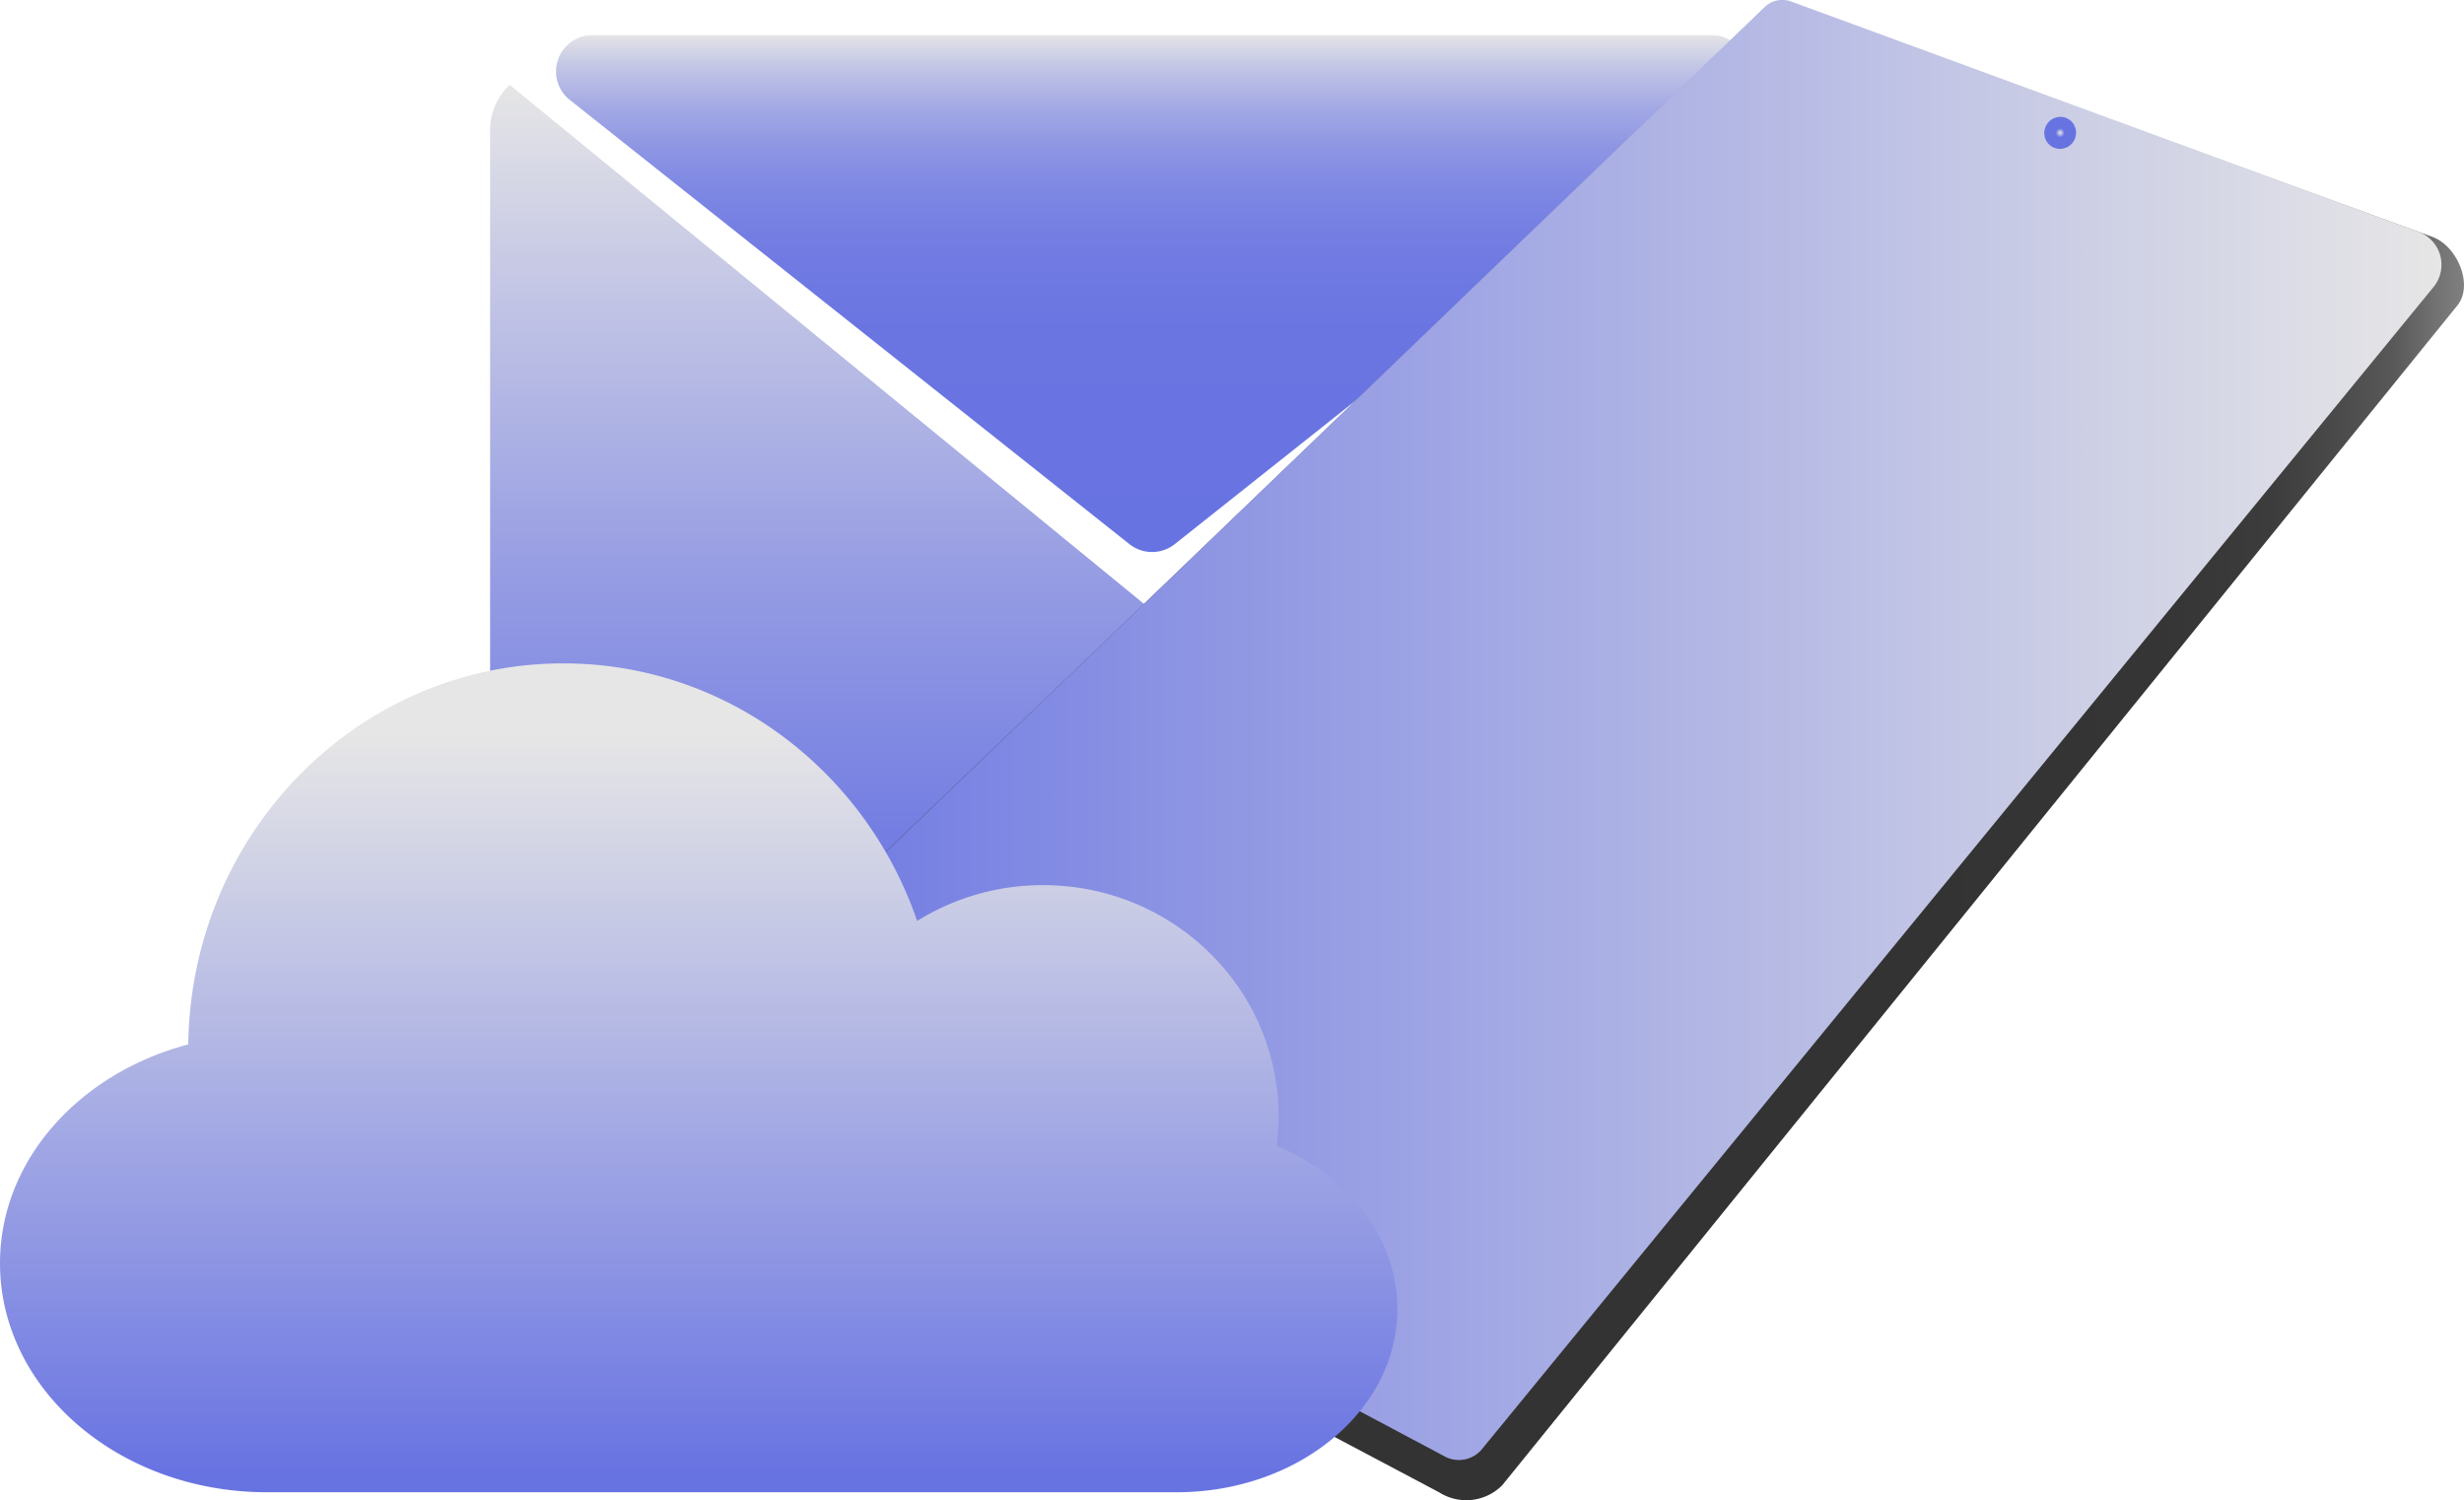 <svg xmlns="http://www.w3.org/2000/svg" xmlns:xlink="http://www.w3.org/1999/xlink" viewBox="0 0 350.76 213.57">
  <defs>
    <linearGradient id="a305f68d-8976-458e-a01c-ff24e2d27cdf" x1="164.31" y1="137.31" x2="164.31" y2="11.97" gradientUnits="userSpaceOnUse">
      <stop offset="0" stop-color="#6873e2"/>
      <stop offset="0.15" stop-color="#747ee2"/>
      <stop offset="0.43" stop-color="#949be3"/>
      <stop offset="0.8" stop-color="#c8cae5"/>
      <stop offset="1" stop-color="#e6e6e6"/>
    </linearGradient>
    <linearGradient id="bde45dfe-0a62-4af5-9c99-9c69b637f486" x1="164.03" y1="78.57" x2="164.03" y2="4.96" gradientUnits="userSpaceOnUse">
      <stop offset="0" stop-color="#6873e2"/>
      <stop offset="0.43" stop-color="#6a75e2"/>
      <stop offset="0.58" stop-color="#717be2"/>
      <stop offset="0.69" stop-color="#7c86e3"/>
      <stop offset="0.78" stop-color="#8d95e3"/>
      <stop offset="0.86" stop-color="#a3a9e4"/>
      <stop offset="0.93" stop-color="#bfc2e5"/>
      <stop offset="0.99" stop-color="#dedfe6"/>
      <stop offset="1" stop-color="#e6e6e6"/>
    </linearGradient>
    <linearGradient id="e3e8720e-f6c5-4c3b-b551-6d529d0986b1" x1="97.91" y1="106.88" x2="350.76" y2="106.88" gradientUnits="userSpaceOnUse">
      <stop offset="0.68" stop-color="#333"/>
      <stop offset="0.83" stop-color="#353535"/>
      <stop offset="0.89" stop-color="#3c3c3c"/>
      <stop offset="0.92" stop-color="#474747"/>
      <stop offset="0.96" stop-color="#585858"/>
      <stop offset="0.98" stop-color="#6e6e6e"/>
      <stop offset="1" stop-color="gray"/>
    </linearGradient>
    <linearGradient id="b1cea999-db7b-4f8d-9261-e01e4a5d76f3" x1="99.3" y1="103.93" x2="347.56" y2="103.93" gradientUnits="userSpaceOnUse">
      <stop offset="0" stop-color="#6873e2"/>
      <stop offset="0.27" stop-color="#8b93e3"/>
      <stop offset="1" stop-color="#e6e6e6"/>
    </linearGradient>
    <radialGradient id="a7e0cf66-b9b8-49b0-a0e0-5b802a0a4399" cx="293.19" cy="20.08" r="2.27" gradientTransform="translate(163.99 -243.87) rotate(60)" gradientUnits="userSpaceOnUse">
      <stop offset="0" stop-color="#e6e6e6"/>
      <stop offset="0.08" stop-color="#c4c7e5"/>
      <stop offset="0.27" stop-color="#6d78e2"/>
      <stop offset="0.28" stop-color="#6873e2"/>
      <stop offset="0.29" stop-color="#6873e2"/>
      <stop offset="1" stop-color="#6873e2"/>
    </radialGradient>
    <linearGradient id="b90ef2e0-3c19-4246-b8f9-2f6bbfa7039d" x1="99.46" y1="209.65" x2="99.46" y2="104.38" xlink:href="#b1cea999-db7b-4f8d-9261-e01e4a5d76f3"/>
  </defs>
  <g id="bc0b3d52-2318-4059-b632-754b7f81b15b" data-name="Layer 2">
    <g id="e474ad3b-b9b3-4d60-873d-f622b93383fe" data-name="Layer 3">
      <g>
        <path d="M255.93,12l-91,74.47a1.16,1.16,0,0,1-1.47,0L72.56,12.08a8.8,8.8,0,0,0-2.79,6.42v110a8.81,8.81,0,0,0,8.82,8.81H250a8.81,8.81,0,0,0,8.81-8.81V18.5A8.76,8.76,0,0,0,255.93,12Z" style="fill: url(#a305f68d-8976-458e-a01c-ff24e2d27cdf)"/>
        <path d="M167.25,77.45l79.69-63.26A5.18,5.18,0,0,0,243.72,5H84.33a5.17,5.17,0,0,0-3.21,9.23l79.69,63.26A5.2,5.2,0,0,0,167.25,77.45Z" style="fill: url(#bde45dfe-0a62-4af5-9c99-9c69b637f486)"/>
      </g>
      <path d="M98.85,147.44l151-145c1.43-1.52,3-2.78,5-2l91.49,33.31c3.51,1.36,5.77,6.83,3.51,9.69l-136,168a7.21,7.21,0,0,1-9,1l-102-54C98.85,156.44,96.48,150,98.85,147.44Z" style="fill: url(#e3e8720e-f6c5-4c3b-b551-6d529d0986b1)"/>
      <path d="M100.41,146,251.22,1A3.6,3.6,0,0,1,255,.22L344.28,33a5,5,0,0,1,2.16,7.84L210.85,206.44a4.29,4.29,0,0,1-5,1L101.18,151.8A3.61,3.61,0,0,1,100.41,146Z" style="fill: url(#b1cea999-db7b-4f8d-9261-e01e4a5d76f3)"/>
      <rect x="150.39" y="175.41" width="3.67" height="12.4" rx="1.84" transform="translate(-79.45 231.47) rotate(-62.18)" style="fill: #fff"/>
      <ellipse cx="293.19" cy="20.08" rx="2.28" ry="2.25" transform="matrix(0.5, -0.87, 0.87, 0.5, 129.21, 263.95)" style="fill: url(#a7e0cf66-b9b8-49b0-a0e0-5b802a0a4399)"/>
      <path d="M181.73,163.11a32.13,32.13,0,0,0,.28-4.18c0-18.18-15-32.92-33.54-32.92a33.74,33.74,0,0,0-17.91,5.1c-7.33-21.36-27.11-36.67-50.37-36.67-29.26,0-53,24.22-53.39,54.24C11.28,152.79,0,165.18,0,179.84c0,18,17,32.6,38,32.6H166.32l.34,0,.83,0c17.36,0,31.43-11.68,31.43-26.08C198.92,176.21,191.93,167.42,181.73,163.11Z" style="fill: url(#b90ef2e0-3c19-4246-b8f9-2f6bbfa7039d)"/>
    </g>
  </g>
</svg>
